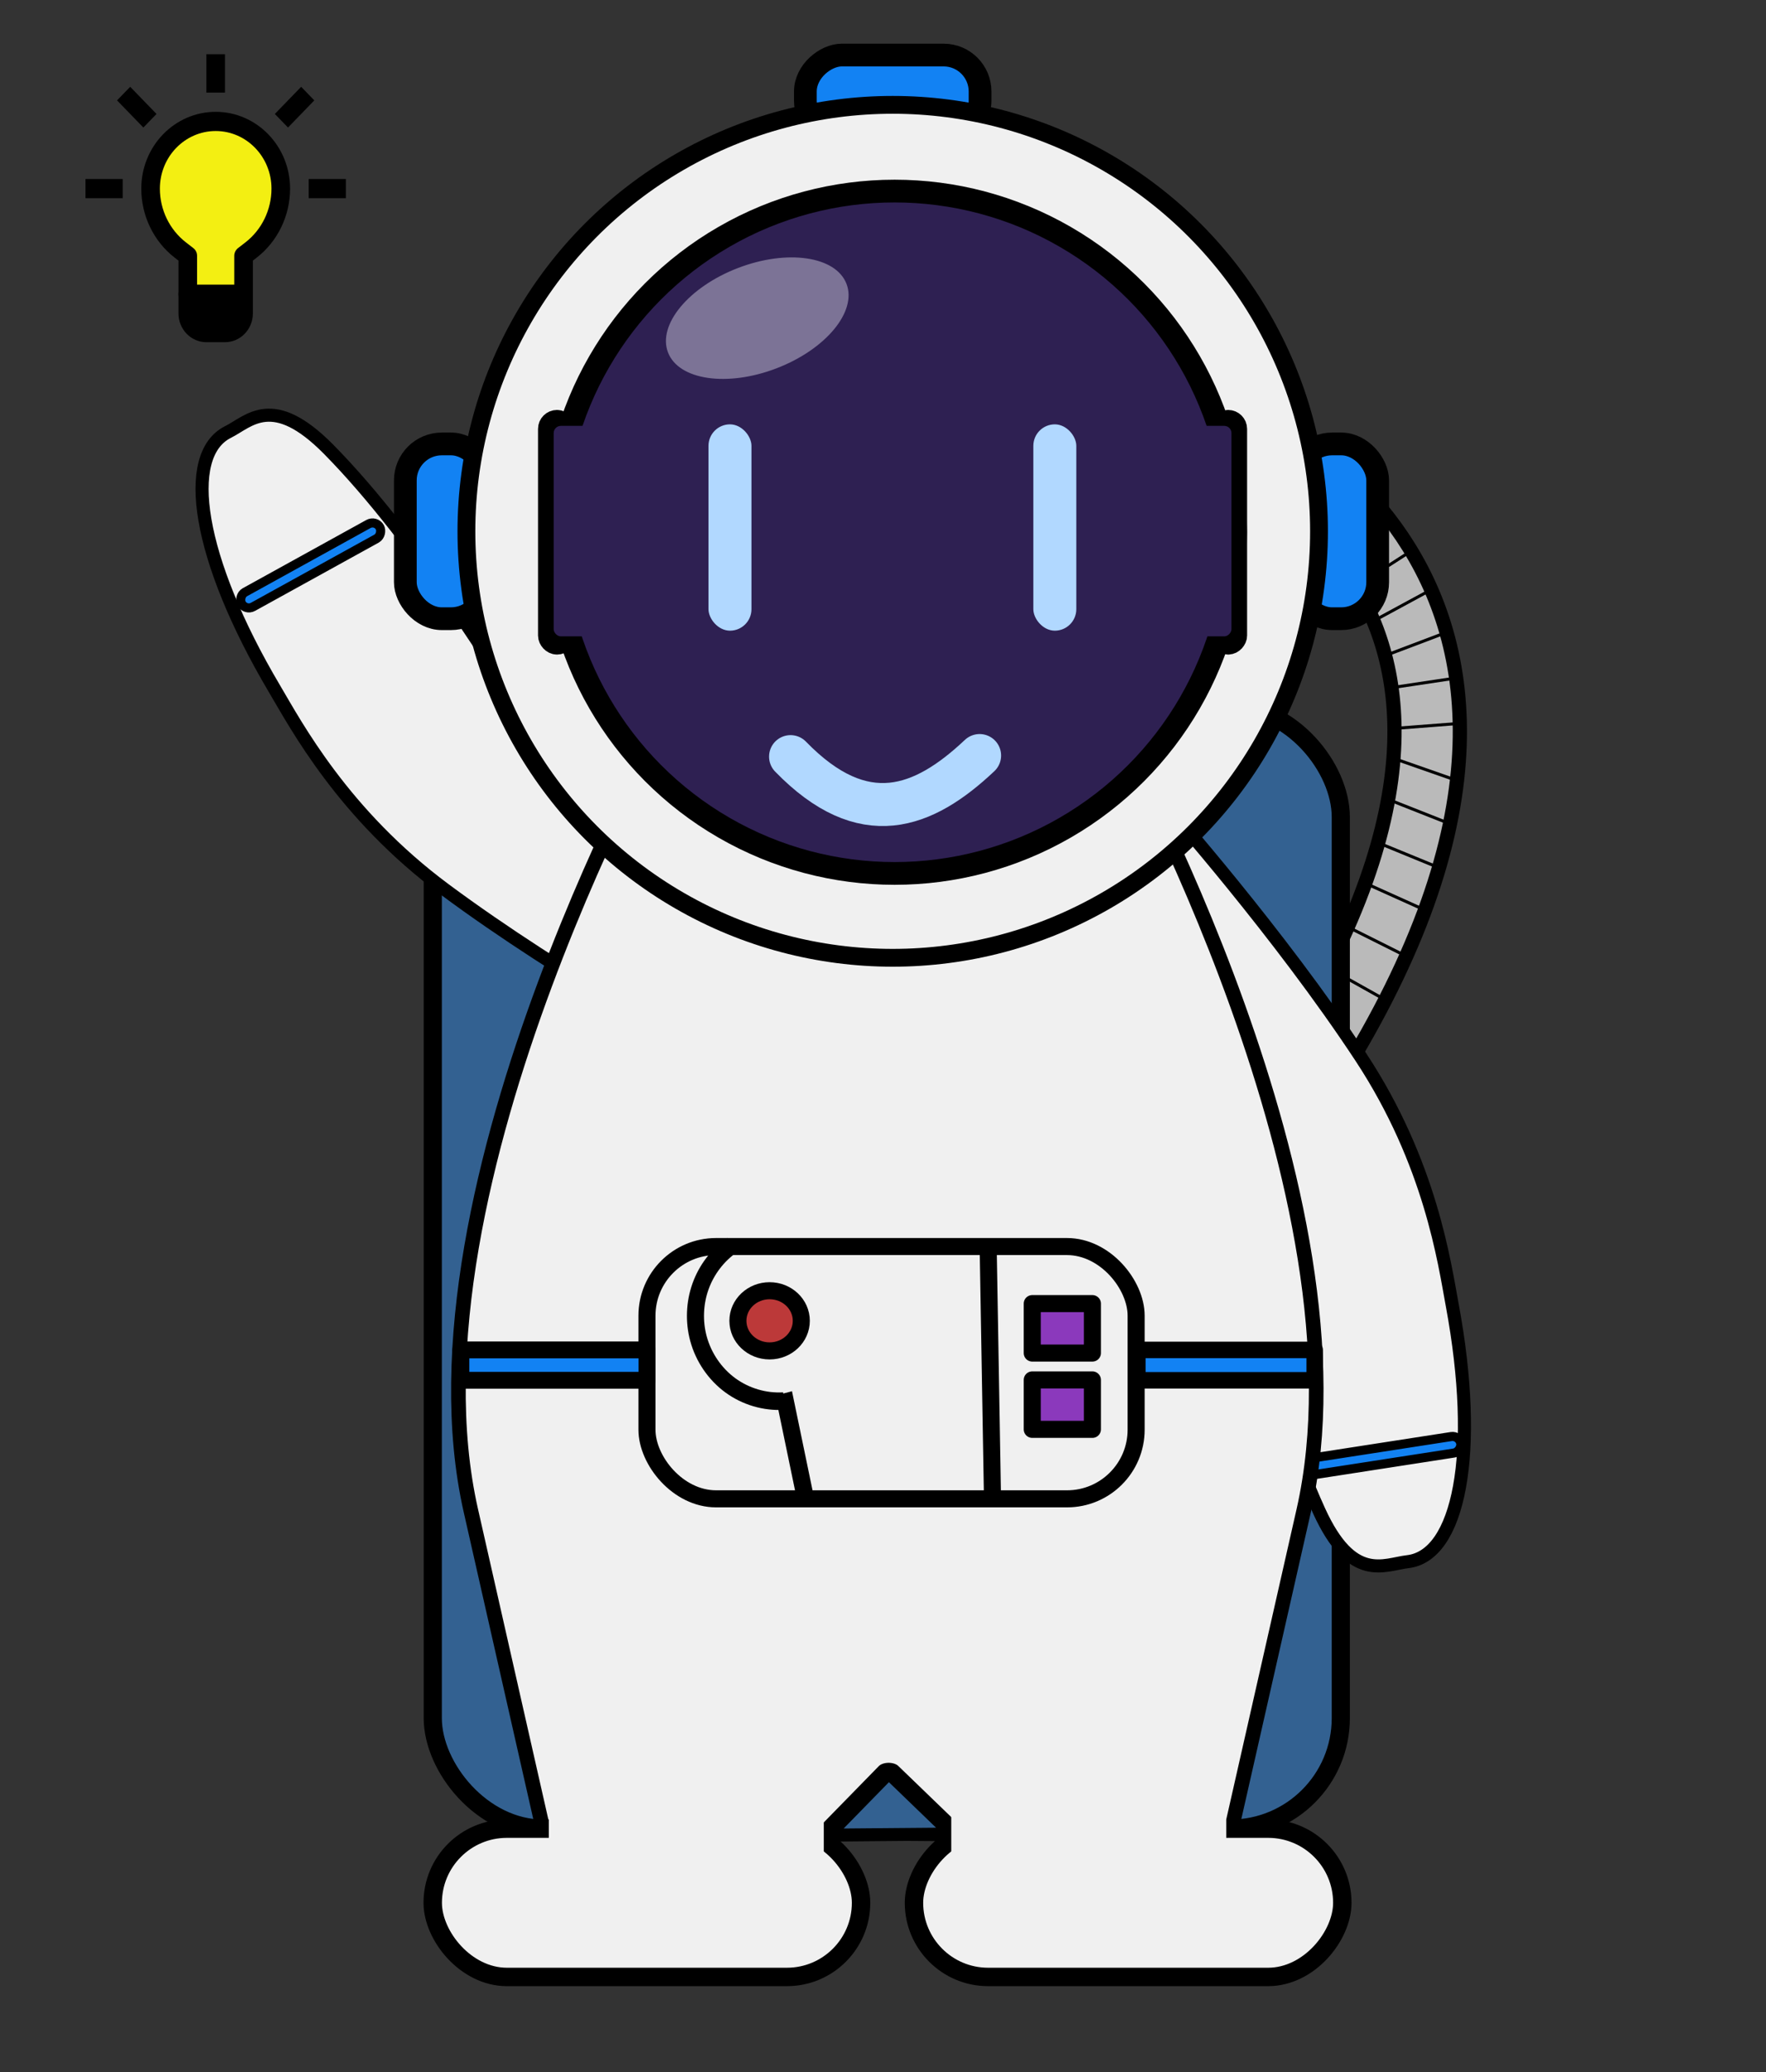 <?xml version="1.0" encoding="UTF-8" standalone="no"?>
<!-- Created with Inkscape (http://www.inkscape.org/) -->

<svg
   xmlns:dc="http://purl.org/dc/elements/1.1/"
   xmlns:cc="http://creativecommons.org/ns#"
   xmlns:rdf="http://www.w3.org/1999/02/22-rdf-syntax-ns#"
   xmlns:svg="http://www.w3.org/2000/svg"
   xmlns="http://www.w3.org/2000/svg"
   xmlns:sodipodi="http://sodipodi.sourceforge.net/DTD/sodipodi-0.dtd"
   xmlns:inkscape="http://www.inkscape.org/namespaces/inkscape"
   width="155.347mm"
   height="182.195mm"
   viewBox="0 0 155.347 182.195"
   version="1.1"
   id="svg8"
   inkscape:version="0.92.5 (2060ec1f9f, 2020-04-08)"
   sodipodi:docname="new_astronaut_idea.svg">
  <rect x="0" y="0" width="155.347" height="182.195" fill="#333333" stroke="none"/>
  <defs
     id="defs2">
    <inkscape:path-effect
       effect="spiro"
       id="path-effect1601"
       is_visible="true" />
    <inkscape:path-effect
       effect="simplify"
       id="path-effect1599"
       is_visible="true"
       steps="1"
       threshold="0.017"
       smooth_angles="360"
       helper_size="0"
       simplify_individual_paths="false"
       simplify_just_coalesce="false"
       simplifyindividualpaths="false"
       simplifyJustCoalesce="false" />
    <inkscape:path-effect
       effect="spiro"
       id="path-effect1595"
       is_visible="true" />
    <inkscape:path-effect
       effect="simplify"
       id="path-effect1593"
       is_visible="true"
       steps="1"
       threshold="0.017"
       smooth_angles="360"
       helper_size="0"
       simplify_individual_paths="false"
       simplify_just_coalesce="false"
       simplifyindividualpaths="false"
       simplifyJustCoalesce="false" />
    <inkscape:path-effect
       effect="spiro"
       id="path-effect1589"
       is_visible="true" />
    <inkscape:path-effect
       effect="simplify"
       id="path-effect1587"
       is_visible="true"
       steps="1"
       threshold="0.017"
       smooth_angles="360"
       helper_size="0"
       simplify_individual_paths="false"
       simplify_just_coalesce="false"
       simplifyindividualpaths="false"
       simplifyJustCoalesce="false" />
    <inkscape:path-effect
       effect="spiro"
       id="path-effect1583"
       is_visible="true" />
    <inkscape:path-effect
       effect="simplify"
       id="path-effect1581"
       is_visible="true"
       steps="1"
       threshold="0.017"
       smooth_angles="360"
       helper_size="0"
       simplify_individual_paths="false"
       simplify_just_coalesce="false"
       simplifyindividualpaths="false"
       simplifyJustCoalesce="false" />
    <inkscape:path-effect
       effect="spiro"
       id="path-effect1577"
       is_visible="true" />
    <inkscape:path-effect
       effect="simplify"
       id="path-effect1575"
       is_visible="true"
       steps="1"
       threshold="0.017"
       smooth_angles="360"
       helper_size="0"
       simplify_individual_paths="false"
       simplify_just_coalesce="false"
       simplifyindividualpaths="false"
       simplifyJustCoalesce="false" />
    <inkscape:path-effect
       effect="spiro"
       id="path-effect1571"
       is_visible="true" />
    <inkscape:path-effect
       effect="simplify"
       id="path-effect1569"
       is_visible="true"
       steps="1"
       threshold="0.017"
       smooth_angles="360"
       helper_size="0"
       simplify_individual_paths="false"
       simplify_just_coalesce="false"
       simplifyindividualpaths="false"
       simplifyJustCoalesce="false" />
    <inkscape:path-effect
       effect="spiro"
       id="path-effect1559"
       is_visible="true" />
    <inkscape:path-effect
       effect="simplify"
       id="path-effect1557"
       is_visible="true"
       steps="1"
       threshold="0.017"
       smooth_angles="360"
       helper_size="0"
       simplify_individual_paths="false"
       simplify_just_coalesce="false"
       simplifyindividualpaths="false"
       simplifyJustCoalesce="false" />
    <inkscape:path-effect
       effect="spiro"
       id="path-effect1553"
       is_visible="true" />
    <inkscape:path-effect
       effect="simplify"
       id="path-effect1551"
       is_visible="true"
       steps="1"
       threshold="0.017"
       smooth_angles="360"
       helper_size="0"
       simplify_individual_paths="false"
       simplify_just_coalesce="false"
       simplifyindividualpaths="false"
       simplifyJustCoalesce="false" />
    <inkscape:path-effect
       effect="spiro"
       id="path-effect1547"
       is_visible="true" />
    <inkscape:path-effect
       effect="simplify"
       id="path-effect1545"
       is_visible="true"
       steps="1"
       threshold="0.017"
       smooth_angles="360"
       helper_size="0"
       simplify_individual_paths="false"
       simplify_just_coalesce="false"
       simplifyindividualpaths="false"
       simplifyJustCoalesce="false" />
    <inkscape:path-effect
       effect="spiro"
       id="path-effect1541"
       is_visible="true" />
    <inkscape:path-effect
       effect="simplify"
       id="path-effect1539"
       is_visible="true"
       steps="1"
       threshold="0.017"
       smooth_angles="360"
       helper_size="0"
       simplify_individual_paths="false"
       simplify_just_coalesce="false"
       simplifyindividualpaths="false"
       simplifyJustCoalesce="false" />
    <inkscape:path-effect
       effect="spiro"
       id="path-effect1535"
       is_visible="true" />
    <inkscape:path-effect
       effect="simplify"
       id="path-effect1533"
       is_visible="true"
       steps="1"
       threshold="0.017"
       smooth_angles="360"
       helper_size="0"
       simplify_individual_paths="false"
       simplify_just_coalesce="false"
       simplifyindividualpaths="false"
       simplifyJustCoalesce="false" />
    <inkscape:perspective
       sodipodi:type="inkscape:persp3d"
       inkscape:vp_x="0 : 148.49999 : 1"
       inkscape:vp_y="0 : 999.99995 : 0"
       inkscape:vp_z="210.00002 : 148.49999 : 1"
       inkscape:persp3d-origin="105.00001 : 98.999995 : 1"
       id="perspective1465" />
    <inkscape:path-effect
       effect="spiro"
       id="path-effect1439"
       is_visible="true" />
    <inkscape:path-effect
       effect="simplify"
       id="path-effect1437"
       is_visible="true"
       steps="1"
       threshold="0.017"
       smooth_angles="360"
       helper_size="0"
       simplify_individual_paths="false"
       simplify_just_coalesce="false"
       simplifyindividualpaths="false"
       simplifyJustCoalesce="false" />
    <inkscape:path-effect
       effect="spiro"
       id="path-effect1433"
       is_visible="true" />
    <inkscape:path-effect
       effect="simplify"
       id="path-effect1431"
       is_visible="true"
       steps="1"
       threshold="0.017"
       smooth_angles="360"
       helper_size="0"
       simplify_individual_paths="false"
       simplify_just_coalesce="false"
       simplifyindividualpaths="false"
       simplifyJustCoalesce="false" />
    <inkscape:path-effect
       effect="spiro"
       id="path-effect1427"
       is_visible="true" />
    <inkscape:path-effect
       effect="simplify"
       id="path-effect1425"
       is_visible="true"
       steps="1"
       threshold="0.017"
       smooth_angles="360"
       helper_size="0"
       simplify_individual_paths="false"
       simplify_just_coalesce="false"
       simplifyindividualpaths="false"
       simplifyJustCoalesce="false" />
    <inkscape:path-effect
       effect="spiro"
       id="path-effect1237"
       is_visible="true" />
    <inkscape:path-effect
       effect="simplify"
       id="path-effect1235"
       is_visible="true"
       steps="1"
       threshold="0.017"
       smooth_angles="360"
       helper_size="0"
       simplify_individual_paths="false"
       simplify_just_coalesce="false"
       simplifyindividualpaths="false"
       simplifyJustCoalesce="false" />
    <inkscape:path-effect
       effect="spiro"
       id="path-effect1231"
       is_visible="true" />
    <inkscape:path-effect
       effect="simplify"
       id="path-effect1229"
       is_visible="true"
       steps="1"
       threshold="0.017"
       smooth_angles="360"
       helper_size="0"
       simplify_individual_paths="false"
       simplify_just_coalesce="false"
       simplifyindividualpaths="false"
       simplifyJustCoalesce="false" />
  </defs>
  <sodipodi:namedview
     id="base"
     pagecolor="#ffffff"
     bordercolor="#666666"
     borderopacity="1.0"
     inkscape:pageopacity="0.0"
     inkscape:pageshadow="2"
     inkscape:zoom="0.7"
     inkscape:cx="-29.522914"
     inkscape:cy="447.65349"
     inkscape:document-units="mm"
     inkscape:current-layer="g2606"
     showgrid="false"
     inkscape:window-width="1848"
     inkscape:window-height="1043"
     inkscape:window-x="72"
     inkscape:window-y="136"
     inkscape:window-maximized="1"
     fit-margin-top="0"
     fit-margin-left="0"
     fit-margin-right="0"
     fit-margin-bottom="0" />
  <g
     inkscape:groupmode="layer"
     id="layer12"
     inkscape:label="aeration"
     transform="translate(-25.142,-47.341)"
     style="display:inline"
     sodipodi:insensitive="true">
    <path
       style="fill:none;stroke:#000000;stroke-width:7;stroke-linecap:butt;stroke-linejoin:miter;stroke-miterlimit:4;stroke-dasharray:none;stroke-opacity:1"
       d="m 140.535,140.801 c 27.439,-43.856 -9.445,-56.413 -9.445,-56.413 v 0"
       id="path1508"
       inkscape:connector-curvature="0" />
    <path
       style="fill:none;stroke:#bababa;stroke-width:4.5;stroke-linecap:butt;stroke-linejoin:miter;stroke-miterlimit:4;stroke-dasharray:none;stroke-opacity:1"
       d="m 140.535,140.801 c 27.439,-43.856 -9.445,-56.413 -9.445,-56.413 v 0"
       id="path1508-0"
       inkscape:connector-curvature="0" />
    <path
       style="fill:none;stroke:#000000;stroke-width:0.265;stroke-linecap:butt;stroke-linejoin:miter;stroke-miterlimit:4;stroke-dasharray:none;stroke-opacity:1"
       d="m 143.524,129.288 5.078,2.539"
       id="path1531"
       inkscape:connector-curvature="0"
       inkscape:path-effect="#path-effect1533;#path-effect1535"
       inkscape:original-d="m 143.52374,129.28837 5.07812,2.53906"
       transform="translate(0,-0.529)" />
    <path
       style="fill:none;stroke:#000000;stroke-width:0.265px;stroke-linecap:butt;stroke-linejoin:miter;stroke-opacity:1"
       d="m 145.261,125.012 5.345,2.405"
       id="path1537"
       inkscape:connector-curvature="0"
       inkscape:path-effect="#path-effect1539;#path-effect1541"
       inkscape:original-d="m 145.26099,125.01206 5.34539,2.40542" />
    <path
       style="fill:none;stroke:#000000;stroke-width:0.265px;stroke-linecap:butt;stroke-linejoin:miter;stroke-opacity:1"
       d="m 146.597,121.538 5.212,2.138"
       id="path1543"
       inkscape:connector-curvature="0"
       inkscape:path-effect="#path-effect1545;#path-effect1547"
       inkscape:original-d="m 146.59733,121.53755 5.21176,2.13816" />
    <path
       style="fill:none;stroke:#000000;stroke-width:0.265px;stroke-linecap:butt;stroke-linejoin:miter;stroke-opacity:1"
       d="m 147.666,117.796 5.078,2.005"
       id="path1549"
       inkscape:connector-curvature="0"
       inkscape:path-effect="#path-effect1551;#path-effect1553"
       inkscape:original-d="m 147.66641,117.79578 5.07812,2.00452" />
    <path
       style="fill:none;stroke:#000000;stroke-width:0.265px;stroke-linecap:butt;stroke-linejoin:miter;stroke-opacity:1"
       d="m 148.201,114.188 5.345,1.871"
       id="path1555"
       inkscape:connector-curvature="0"
       inkscape:path-effect="#path-effect1557;#path-effect1559"
       inkscape:original-d="m 148.20095,114.18764 5.34539,1.87089" />
    <path
       style="fill:none;stroke:#000000;stroke-width:0.265px;stroke-linecap:butt;stroke-linejoin:miter;stroke-opacity:1"
       d="m 147.934,111.381 5.212,-0.401"
       id="path1567"
       inkscape:connector-curvature="0"
       inkscape:path-effect="#path-effect1569;#path-effect1571"
       inkscape:original-d="m 147.93368,111.38131 5.21176,-0.4009" />
    <path
       style="fill:none;stroke:#000000;stroke-width:0.265px;stroke-linecap:butt;stroke-linejoin:miter;stroke-opacity:1"
       d="m 147.8,107.773 5.345,-0.802"
       id="path1573"
       inkscape:connector-curvature="0"
       inkscape:path-effect="#path-effect1575;#path-effect1577"
       inkscape:original-d="m 147.80005,107.77317 5.34539,-0.80181" />
    <path
       style="fill:none;stroke:#000000;stroke-width:0.265px;stroke-linecap:butt;stroke-linejoin:miter;stroke-opacity:1"
       d="m 146.33,101.744 4.41,-2.39"
       id="path1579"
       inkscape:connector-curvature="0"
       inkscape:path-effect="#path-effect1581;#path-effect1583"
       inkscape:original-d="m 146.33008,101.7443 4.40993,-2.390116" />
    <path
       style="fill:none;stroke:#000000;stroke-width:0.265px;stroke-linecap:butt;stroke-linejoin:miter;stroke-opacity:1"
       d="m 147.399,104.833 4.944,-1.871"
       id="path1585"
       inkscape:connector-curvature="0"
       inkscape:path-effect="#path-effect1587;#path-effect1589"
       inkscape:original-d="m 147.39914,104.83321 4.94449,-1.87089" />
    <path
       style="fill:none;stroke:#000000;stroke-width:0.265px;stroke-linecap:butt;stroke-linejoin:miter;stroke-opacity:1"
       d="m 147.266,97.082 1.871,-1.203"
       id="path1591"
       inkscape:connector-curvature="0"
       inkscape:path-effect="#path-effect1593;#path-effect1595"
       inkscape:original-d="m 147.26551,97.082392 1.87088,-1.202714" />
    <path
       style="fill:none;stroke:#000000;stroke-width:0.265;stroke-linecap:butt;stroke-linejoin:miter;stroke-miterlimit:4;stroke-dasharray:none;stroke-opacity:1"
       d="m 143.256,133.164 3.341,1.871"
       id="path1597"
       inkscape:connector-curvature="0"
       inkscape:path-effect="#path-effect1599;#path-effect1601"
       inkscape:original-d="m 143.25646,133.16378 3.34087,1.87088" />
  </g>
  <g
     inkscape:groupmode="layer"
     id="layer11"
     inkscape:label="back pack"
     sodipodi:insensitive="true"
     transform="translate(-25.142,-47.341)"
     style="display:inline">
    <rect
       style="opacity:1;vector-effect:none;fill:#336191;fill-opacity:1;fill-rule:nonzero;stroke:#000000;stroke-width:1.597;stroke-linecap:round;stroke-linejoin:round;stroke-miterlimit:4;stroke-dasharray:none;stroke-dashoffset:0;stroke-opacity:1;paint-order:fill markers stroke"
       id="rect1505"
       width="79.874"
       height="98.662"
       x="63.211"
       y="109.468"
       ry="9.713" />
  </g>
  <g
     inkscape:groupmode="layer"
     id="layer7"
     inkscape:label="arms"
     transform="translate(-25.142,-47.341)">
    <path
       style="fill:#f0f0f0;fill-opacity:1;stroke:#000000;stroke-width:1.15;stroke-linecap:butt;stroke-linejoin:miter;stroke-miterlimit:4;stroke-dasharray:none;stroke-opacity:1"
       d="m 127.74,118.185 c 0,0 9.979,11.257 17.135,22.143 6.114,9.302 7.319,18.025 8.008,21.732 2.44,13.126 0.581,22.084 -3.913,22.599 -2.081,0.238 -4.883,1.921 -7.802,-4.482 -9.224,-20.236 -13.427,-61.992 -13.427,-61.992 z"
       id="path1268-2"
       inkscape:connector-curvature="0"
       sodipodi:nodetypes="cssssc" />
    <rect
       style="opacity:1;vector-effect:none;fill:#1282f3;fill-opacity:1;fill-rule:nonzero;stroke:#000000;stroke-width:0.8;stroke-linecap:round;stroke-linejoin:round;stroke-miterlimit:4;stroke-dasharray:none;stroke-dashoffset:0;stroke-opacity:1;paint-order:fill markers stroke"
       id="rect1289-7"
       width="13.898"
       height="1.47"
       x="-125.188"
       y="195.038"
       transform="matrix(-0.988,0.153,0.153,0.988,0,0)"
       ry="0.735" />
    <path
       style="fill:#f0f0f0;fill-opacity:1;stroke:#000000;stroke-width:1.15;stroke-linecap:butt;stroke-linejoin:miter;stroke-miterlimit:4;stroke-dasharray:none;stroke-opacity:1"
       d="m 87.968,140.465 c 0,0 -13.239,-7.143 -23.699,-14.909 -8.938,-6.635 -13.066,-14.414 -14.987,-17.658 -6.801,-11.488 -8.133,-20.54 -4.089,-22.568 1.872,-0.939 3.926,-3.482 8.867,1.529 15.614,15.835 33.908,53.605 33.908,53.605 z"
       id="path1268-2-6"
       inkscape:connector-curvature="0"
       sodipodi:nodetypes="cssssc" />
    <rect
       style="opacity:1;vector-effect:none;fill:#1282f3;fill-opacity:1;fill-rule:nonzero;stroke:#000000;stroke-width:0.8;stroke-linecap:round;stroke-linejoin:round;stroke-miterlimit:4;stroke-dasharray:none;stroke-dashoffset:0;stroke-opacity:1;paint-order:fill markers stroke"
       id="rect1289-7-1"
       width="13.898"
       height="1.47"
       x="-7.916"
       y="-111.126"
       transform="matrix(0.875,-0.483,-0.483,-0.875,0,0)"
       ry="0.735" />
    <g
       id="g2606"
       transform="matrix(0.818,0,0,0.844,31.026,50.422)">
      <path
         id="path2592"
         stroke-miterlimit="10"
         d="m 17,31 h -2 c -1.105,0 -2,-0.895 -2,-2 v -2 h 6 v 2 c 0,1.105 -0.895,2 -2,2 z"
         inkscape:connector-curvature="0"
         style="fill:#000000;stroke:#000000;stroke-width:2;stroke-linejoin:round;stroke-miterlimit:10;fill-opacity:1" />
      <path
         id="path2594"
         stroke-miterlimit="10"
         d="m 23,16 v 0 c 0,2.518 -1.186,4.889 -3.2,6.4 L 19,23 v 4 H 13 V 23 L 12.2,22.4 C 10.186,20.889 9,18.518 9,16 v 0 c 0,-3.866 3.134,-7 7,-7 v 0 c 3.866,0 7,3.134 7,7 z"
         inkscape:connector-curvature="0"
         style="fill:#f3ef12;stroke:#000000;stroke-width:2;stroke-linejoin:round;stroke-miterlimit:10;fill-opacity:1" />
      <line
         id="line2596"
         y2="2"
         y1="6"
         x2="16"
         x1="16"
         stroke-miterlimit="10"
         style="fill:none;stroke:#000000;stroke-width:2;stroke-linejoin:round;stroke-miterlimit:10" />
      <line
         id="line2598"
         y2="6.1"
         y1="8.929"
         x2="6.101"
         x1="8.93"
         stroke-miterlimit="10"
         style="fill:none;stroke:#000000;stroke-width:2;stroke-linejoin:round;stroke-miterlimit:10" />
      <line
         id="line2600"
         y2="6.1"
         y1="8.929"
         x2="25.899"
         x1="23.07"
         stroke-miterlimit="10"
         style="fill:none;stroke:#000000;stroke-width:2;stroke-linejoin:round;stroke-miterlimit:10" />
      <line
         id="line2602"
         y2="16"
         y1="16"
         x2="2"
         x1="6"
         stroke-miterlimit="10"
         style="fill:none;stroke:#000000;stroke-width:2;stroke-linejoin:round;stroke-miterlimit:10" />
      <line
         id="line2604"
         y2="16"
         y1="16"
         x2="30"
         x1="26"
         stroke-miterlimit="10"
         style="fill:none;stroke:#000000;stroke-width:2;stroke-linejoin:round;stroke-miterlimit:10" />
    </g>
  </g>
  <g
     inkscape:groupmode="layer"
     id="layer6"
     inkscape:label="body"
     style="display:inline"
     sodipodi:insensitive="true"
     transform="translate(-25.142,-47.341)">
    <path
       style="fill:#f0f0f0;fill-opacity:1;stroke:#000000;stroke-width:1.286;stroke-linecap:butt;stroke-linejoin:miter;stroke-miterlimit:4;stroke-dasharray:none;stroke-opacity:1"
       d="m 84.442,109.081 c 0,0 -24.364,42.495 -17.88,71.093 l 6.484,28.598 30.147,-0.213 30.147,0.213 6.484,-28.598 c 6.213,-27.402 -15.838,-67.458 -17.698,-70.769 v -0.324 z"
       id="path1241"
       inkscape:connector-curvature="0" />
  </g>
  <g
     inkscape:groupmode="layer"
     id="layer10"
     inkscape:label="front bag"
     sodipodi:insensitive="true"
     transform="translate(-25.142,-47.341)"
     style="display:inline">
    <rect
       style="opacity:1;vector-effect:none;fill:#f0f0f0;fill-opacity:1;fill-rule:nonzero;stroke:#000000;stroke-width:1.5;stroke-linecap:round;stroke-linejoin:round;stroke-miterlimit:4;stroke-dasharray:none;stroke-dashoffset:0;stroke-opacity:1;paint-order:fill markers stroke"
       id="rect1413"
       width="43.03"
       height="22.183"
       x="82.052"
       y="156.951"
       ry="6.08" />
    <path
       style="fill:none;stroke:#000000;stroke-width:1.5;stroke-linecap:butt;stroke-linejoin:miter;stroke-miterlimit:4;stroke-dasharray:none;stroke-opacity:1"
       d="m 89.535,157.485 c -1.257,0.854 -2.237,2.109 -2.76,3.536 -0.523,1.427 -0.587,3.018 -0.18,4.482 0.444,1.597 1.449,3.031 2.798,3.995 1.349,0.963 3.032,1.448 4.686,1.351"
       id="path1423"
       inkscape:connector-curvature="0"
       inkscape:path-effect="#path-effect1425;#path-effect1427"
       inkscape:original-d="m 89.53529,157.48531 -2.939965,8.01808 7.483549,5.34539"
       transform="matrix(1.001,0,0,1.026,-0.098,-4.753)" />
    <path
       style="fill:none;stroke:#000000;stroke-width:1.5;stroke-linecap:butt;stroke-linejoin:miter;stroke-miterlimit:4;stroke-dasharray:none;stroke-opacity:1"
       d="m 94.079,170.849 1.871,8.018"
       id="path1429"
       inkscape:connector-curvature="0"
       inkscape:path-effect="#path-effect1431;#path-effect1433"
       inkscape:original-d="m 94.078874,170.84878 1.870884,8.01809"
       transform="matrix(1,0,0,1.125,0,-22.342)" />
    <path
       style="fill:none;stroke:#000000;stroke-width:1.5;stroke-linecap:butt;stroke-linejoin:miter;stroke-miterlimit:4;stroke-dasharray:none;stroke-opacity:1"
       d="m 112.07,157.149 0.378,22.017"
       id="path1435"
       inkscape:connector-curvature="0"
       inkscape:path-effect="#path-effect1437;#path-effect1439"
       inkscape:original-d="m 112.06994,157.14881 0.37798,22.01711" />
    <ellipse
       style="opacity:1;vector-effect:none;fill:#bc3939;fill-opacity:1;fill-rule:nonzero;stroke:#000000;stroke-width:1.5;stroke-linecap:round;stroke-linejoin:round;stroke-miterlimit:4;stroke-dasharray:none;stroke-dashoffset:0;stroke-opacity:1;paint-order:fill markers stroke"
       id="path1441"
       cx="92.84"
       cy="163.48"
       rx="2.788"
       ry="2.646" />
    <rect
       style="opacity:1;vector-effect:none;fill:#8b39bc;fill-opacity:1;fill-rule:nonzero;stroke:#000000;stroke-width:1.5;stroke-linecap:round;stroke-linejoin:round;stroke-miterlimit:4;stroke-dasharray:none;stroke-dashoffset:0;stroke-opacity:1;paint-order:fill markers stroke"
       id="rect1443"
       width="5.292"
       height="4.347"
       x="115.944"
       y="161.968"
       ry="0" />
    <rect
       style="opacity:1;vector-effect:none;fill:#8b39bc;fill-opacity:1;fill-rule:nonzero;stroke:#000000;stroke-width:1.5;stroke-linecap:round;stroke-linejoin:round;stroke-miterlimit:4;stroke-dasharray:none;stroke-dashoffset:0;stroke-opacity:1;paint-order:fill markers stroke"
       id="rect1443-8"
       width="5.292"
       height="4.347"
       x="115.944"
       y="168.677"
       ry="0" />
    <rect
       style="opacity:1;vector-effect:none;fill:#1282f3;fill-opacity:1;fill-rule:nonzero;stroke:#000000;stroke-width:1.485;stroke-linecap:round;stroke-linejoin:round;stroke-miterlimit:4;stroke-dasharray:none;stroke-dashoffset:0;stroke-opacity:1;paint-order:fill markers stroke"
       id="rect1481"
       width="16.37"
       height="2.673"
       x="65.682"
       y="166.038" />
    <rect
       style="opacity:1;vector-effect:none;fill:#1282f3;fill-opacity:1;fill-rule:nonzero;stroke:#000000;stroke-width:1.45;stroke-linecap:round;stroke-linejoin:round;stroke-miterlimit:4;stroke-dasharray:none;stroke-dashoffset:0;stroke-opacity:1;paint-order:fill markers stroke"
       id="rect1481-9"
       width="15.602"
       height="2.673"
       x="125.188"
       y="166.038" />
  </g>
  <g
     inkscape:groupmode="layer"
     id="layer8"
     inkscape:label="legs"
     sodipodi:insensitive="true"
     transform="translate(-25.142,-47.341)"
     style="display:inline">
    <path
       sodipodi:type="star"
       style="opacity:1;vector-effect:none;fill:#336191;fill-opacity:1;fill-rule:nonzero;stroke:#000000;stroke-width:1.609;stroke-linecap:round;stroke-linejoin:round;stroke-miterlimit:4;stroke-dasharray:none;stroke-dashoffset:0;stroke-opacity:1;paint-order:fill markers stroke"
       id="path1311"
       sodipodi:sides="3"
       sodipodi:cx="25.513393"
       sodipodi:cy="166.03123"
       sodipodi:r1="5.4150939"
       sodipodi:r2="2.7075469"
       sodipodi:arg1="0.51048832"
       sodipodi:arg2="1.5576859"
       inkscape:flatsided="true"
       inkscape:rounded="0"
       inkscape:randomized="0.004"
       d="m 30.254,168.67 -9.4,0.138 4.603,-8.191 z"
       inkscape:transform-center-x="-0.055802922"
       inkscape:transform-center-y="-0.93559914"
       transform="matrix(1.23,0,0,0.707,71.998,89.357)" />
    <rect
       style="opacity:1;vector-effect:none;fill:#f0f0f0;fill-opacity:1;fill-rule:nonzero;stroke:#000000;stroke-width:1.62;stroke-linecap:round;stroke-linejoin:round;stroke-miterlimit:4;stroke-dasharray:none;stroke-dashoffset:0;stroke-opacity:1;paint-order:fill markers stroke"
       id="rect1329-0"
       width="37.679"
       height="13.04"
       x="-143.219"
       y="208.134"
       ry="6.52"
       transform="scale(-1,1)" />
    <rect
       style="opacity:1;vector-effect:none;fill:#f0f0f0;fill-opacity:1;fill-rule:nonzero;stroke:none;stroke-width:1.556;stroke-linecap:round;stroke-linejoin:round;stroke-miterlimit:4;stroke-dasharray:none;stroke-dashoffset:0;stroke-opacity:1;paint-order:fill markers stroke"
       id="rect1333-9"
       width="24.19"
       height="4.725"
       x="-133.009"
       y="206.097"
       ry="0"
       transform="scale(-1,1)" />
    <rect
       style="opacity:1;vector-effect:none;fill:#f0f0f0;fill-opacity:1;fill-rule:nonzero;stroke:#000000;stroke-width:1.62;stroke-linecap:round;stroke-linejoin:round;stroke-miterlimit:4;stroke-dasharray:none;stroke-dashoffset:0;stroke-opacity:1;paint-order:fill markers stroke"
       id="rect1329-0-3"
       width="37.679"
       height="13.04"
       x="63.207"
       y="208.134"
       ry="6.52" />
    <rect
       style="opacity:1;vector-effect:none;fill:#f0f0f0;fill-opacity:1;fill-rule:nonzero;stroke:none;stroke-width:1.556;stroke-linecap:round;stroke-linejoin:round;stroke-miterlimit:4;stroke-dasharray:none;stroke-dashoffset:0;stroke-opacity:1;paint-order:fill markers stroke"
       id="rect1333-9-6"
       width="24.19"
       height="4.725"
       x="73.417"
       y="206.097"
       ry="0" />
  </g>
  <g
     inkscape:groupmode="layer"
     id="layer5"
     inkscape:label="header"
     sodipodi:insensitive="true"
     transform="translate(-25.142,-47.341)"
     style="display:inline">
    <rect
       style="opacity:1;fill:#1282f3;fill-opacity:1;fill-rule:nonzero;stroke:#000000;stroke-width:2;stroke-linecap:round;stroke-linejoin:round;stroke-miterlimit:4;stroke-dasharray:none;stroke-dashoffset:0;stroke-opacity:1;paint-order:fill markers stroke"
       id="rect1151"
       width="7.216"
       height="15.368"
       x="139.114"
       y="86.376"
       ry="3.207" />
    <rect
       style="opacity:1;fill:#1282f3;fill-opacity:1;fill-rule:nonzero;stroke:#000000;stroke-width:2;stroke-linecap:round;stroke-linejoin:round;stroke-miterlimit:4;stroke-dasharray:none;stroke-dashoffset:0;stroke-opacity:1;paint-order:fill markers stroke"
       id="rect1151-6"
       width="7.216"
       height="15.368"
       x="60.797"
       y="86.376"
       ry="3.207" />
    <rect
       style="opacity:1;fill:#1282f3;fill-opacity:1;fill-rule:nonzero;stroke:#000000;stroke-width:2;stroke-linecap:round;stroke-linejoin:round;stroke-miterlimit:4;stroke-dasharray:none;stroke-dashoffset:0;stroke-opacity:1;paint-order:fill markers stroke"
       id="rect1151-6-2"
       width="7.216"
       height="15.368"
       x="52.181"
       y="-111.354"
       ry="3.207"
       transform="rotate(90)" />
    <circle
       style="display:inline;opacity:1;fill:#f0f0f0;fill-opacity:1;fill-rule:nonzero;stroke:#000000;stroke-width:1.566;stroke-linecap:round;stroke-linejoin:round;stroke-miterlimit:4;stroke-dasharray:none;stroke-dashoffset:0;stroke-opacity:1;paint-order:fill markers stroke"
       id="path1129"
       cx="103.67"
       cy="94.06"
       r="37.5" />
  </g>
  <g
     inkscape:groupmode="layer"
     id="layer2"
     inkscape:label="glass"
     style="display:inline"
     sodipodi:insensitive="true"
     transform="translate(-25.142,-47.341)">
    <circle
       style="opacity:1;fill:#2e2052;fill-opacity:1;fill-rule:nonzero;stroke:#000000;stroke-width:2;stroke-linecap:round;stroke-linejoin:round;stroke-miterlimit:4;stroke-dasharray:none;stroke-dashoffset:0;stroke-opacity:1;paint-order:fill markers stroke"
       id="path998"
       cx="103.834"
       cy="94.142"
       r="30" />
    <rect
       style="opacity:1;fill:#2e2052;fill-opacity:1;fill-rule:nonzero;stroke:#000000;stroke-width:2;stroke-linecap:round;stroke-linejoin:round;stroke-miterlimit:4;stroke-dasharray:none;stroke-dashoffset:0;stroke-opacity:1;paint-order:fill markers stroke"
       id="rect1001-6"
       width="1.336"
       height="19.511"
       x="-133.843"
       y="84.387"
       ry="0.668"
       transform="scale(-1,1)" />
    <rect
       style="opacity:1;fill:#2e2052;fill-opacity:1;fill-rule:nonzero;stroke:none;stroke-width:3.305;stroke-linecap:round;stroke-linejoin:round;stroke-miterlimit:4;stroke-dasharray:none;stroke-dashoffset:0;stroke-opacity:1;paint-order:fill markers stroke"
       id="rect1001-3-7"
       width="3.848"
       height="18.508"
       x="-133.468"
       y="84.788"
       ry="0.634"
       transform="scale(-1,1)" />
    <ellipse
       style="opacity:1;fill:#7c7396;fill-opacity:1;fill-rule:nonzero;stroke:none;stroke-width:2;stroke-linecap:round;stroke-linejoin:round;stroke-miterlimit:4;stroke-dasharray:none;stroke-dashoffset:0;stroke-opacity:1;paint-order:fill markers stroke"
       id="path1096"
       cx="58.676"
       cy="103.192"
       rx="8.41"
       ry="4.725"
       transform="rotate(-20.996)"
       inkscape:transform-center-x="35.151786"
       inkscape:transform-center-y="-13.229167" />
    <rect
       style="display:inline;opacity:1;fill:#2e2052;fill-opacity:1;fill-rule:nonzero;stroke:#000000;stroke-width:2;stroke-linecap:round;stroke-linejoin:round;stroke-miterlimit:4;stroke-dasharray:none;stroke-dashoffset:0;stroke-opacity:1;paint-order:fill markers stroke"
       id="rect1001-6-5"
       width="1.336"
       height="19.511"
       x="73.47"
       y="84.387"
       ry="0.668" />
    <rect
       style="display:inline;opacity:1;fill:#2e2052;fill-opacity:1;fill-rule:nonzero;stroke:none;stroke-width:3.305;stroke-linecap:round;stroke-linejoin:round;stroke-miterlimit:4;stroke-dasharray:none;stroke-dashoffset:0;stroke-opacity:1;paint-order:fill markers stroke"
       id="rect1001-3-7-9"
       width="3.848"
       height="18.508"
       x="73.846"
       y="84.788"
       ry="0.634" />
  </g>
  <g
     inkscape:groupmode="layer"
     id="layer13"
     inkscape:label="face"
     sodipodi:insensitive="true"
     transform="translate(-25.142,-47.341)"
     style="display:inline">
    <rect
       style="opacity:1;vector-effect:none;fill:#b1d8ff;fill-opacity:1;fill-rule:nonzero;stroke:none;stroke-width:0.265;stroke-linecap:round;stroke-linejoin:round;stroke-miterlimit:4;stroke-dasharray:none;stroke-dashoffset:0;stroke-opacity:1;paint-order:fill markers stroke"
       id="rect1604"
       width="3.78"
       height="18.143"
       x="87.465"
       y="84.654"
       ry="1.89" />
    <rect
       style="opacity:1;vector-effect:none;fill:#b1d8ff;fill-opacity:1;fill-rule:nonzero;stroke:none;stroke-width:3.78;stroke-linecap:round;stroke-linejoin:round;stroke-miterlimit:4;stroke-dasharray:3.78, 3.78;stroke-dashoffset:0;stroke-opacity:1;paint-order:fill markers stroke"
       id="rect1604-3"
       width="3.78"
       height="18.143"
       x="116.04"
       y="84.654"
       ry="1.89" />
    <path
       style="fill:none;stroke:#b1d8ff;stroke-width:3.78;stroke-linecap:round;stroke-linejoin:miter;stroke-miterlimit:4;stroke-dasharray:none;stroke-dashoffset:0;stroke-opacity:1"
       d="m 94.683,113.871 c 6.43,6.614 11.703,4.552 16.631,-0.095"
       id="path1651"
       inkscape:connector-curvature="0"
       sodipodi:nodetypes="cc" />
  </g>
</svg>
